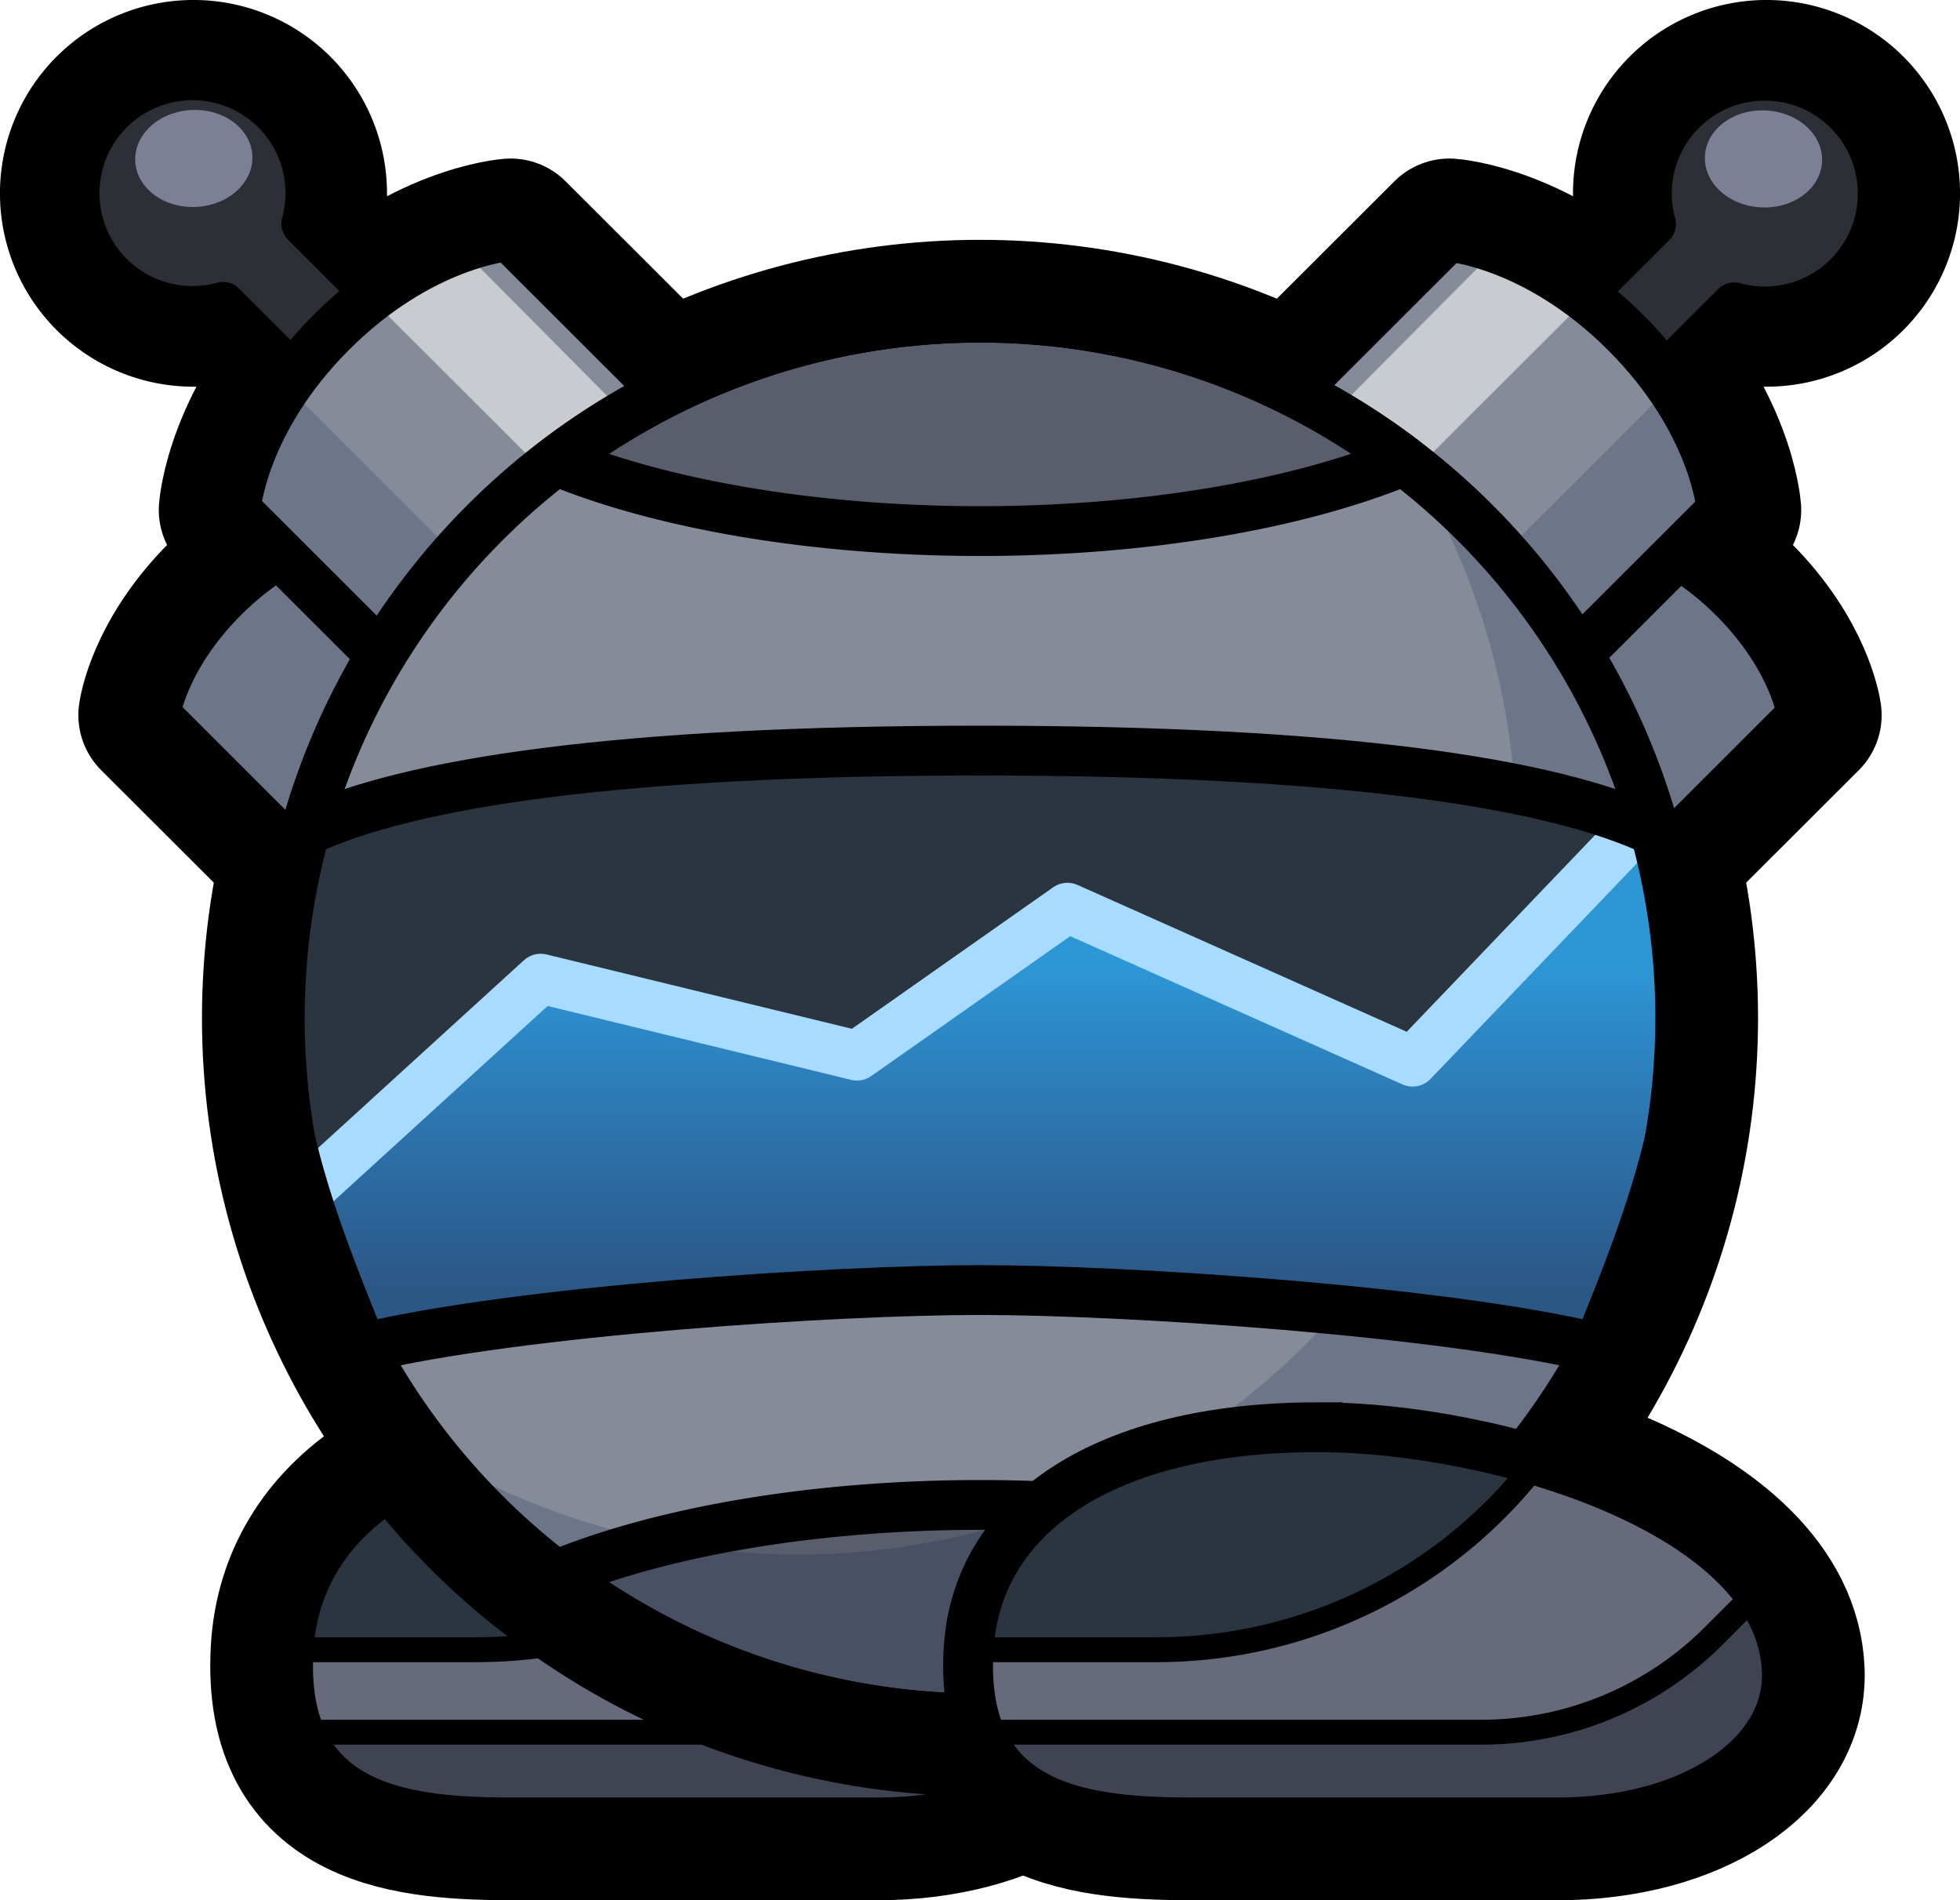 <?xml version="1.0" encoding="UTF-8" standalone="no"?>
<!-- Created with Inkscape (http://www.inkscape.org/) -->

<svg
   width="166.631mm"
   height="161.521mm"
   viewBox="0 0 166.631 161.521"
   version="1.1"
   id="svg5"
   xml:space="preserve"
   xmlns:xlink="http://www.w3.org/1999/xlink"
   xmlns="http://www.w3.org/2000/svg"
   xmlns:svg="http://www.w3.org/2000/svg"><defs
     id="defs2"><linearGradient
       id="linearGradient1176"><stop
         style="stop-color:#2d97d5;stop-opacity:1;"
         offset="0"
         id="stop1172" /><stop
         style="stop-color:#2d7ed5;stop-opacity:0.467;"
         offset="1"
         id="stop1174" /></linearGradient><linearGradient
       xlink:href="#linearGradient1176"
       id="linearGradient8510"
       gradientUnits="userSpaceOnUse"
       x1="413.509"
       y1="165.34"
       x2="413.509"
       y2="192.617" /></defs><g
     id="layer6"
     transform="translate(-105.83,-771.033)"><path
       id="path8602"
       d="m 217.875,892.345 c 15.123,0 39.339,7.142 39.864,20.722 0.284,7.342 -8.193,12.872 -19.503,12.872 h -30.646 c -8.922,0 -20.229,-0.686 -19.417,-14.688 0.667,-11.501 11.569,-18.907 29.702,-18.907 z"
       style="font-variation-settings:normal;display:inline;fill:#000000;fill-opacity:1;stroke:#000000;stroke-width:13.229;stroke-linecap:round;stroke-linejoin:miter;stroke-miterlimit:4;stroke-dasharray:none;stroke-dashoffset:0;stroke-opacity:1;paint-order:normal;stop-color:#000000" /><path
       id="path8674"
       d="m 160.063,892.345 c 15.123,0 39.339,7.142 39.864,20.722 0.284,7.342 -8.193,12.872 -19.503,12.872 h -30.646 c -8.922,0 -20.229,-0.686 -19.417,-14.688 0.667,-11.501 11.569,-18.907 29.702,-18.907 z"
       style="font-variation-settings:normal;display:inline;fill:#000000;fill-opacity:1;stroke:#000000;stroke-width:13.229;stroke-linecap:round;stroke-linejoin:miter;stroke-miterlimit:4;stroke-dasharray:none;stroke-dashoffset:0;stroke-opacity:1;paint-order:normal;stop-color:#000000" /><g
       id="g739"
       transform="translate(-504.788,443.136)"><path
         id="path730"
         d="m 664.851,449.209 c 15.123,0 39.339,7.142 39.864,20.722 0.284,7.342 -8.193,12.872 -19.503,12.872 h -30.646 c -8.922,0 -20.229,-0.686 -19.417,-14.688 0.667,-11.501 11.569,-18.907 29.702,-18.907 z"
         style="font-variation-settings:normal;display:inline;fill:#666a7a;fill-opacity:1;stroke:none;stroke-width:5.391;stroke-linecap:round;stroke-linejoin:miter;stroke-miterlimit:4;stroke-dasharray:none;stroke-dashoffset:0;stroke-opacity:1;paint-order:normal;stop-color:#000000" /><path
         id="path733"
         style="fill:#404352;fill-opacity:1;stroke:#000000;stroke-width:2.117;stroke-linecap:butt;stroke-linejoin:miter;stroke-dasharray:none;stroke-opacity:1"
         d="m 702.275,463.17 -3.789,3.789 a 27.9,27.9 157.5 0 1 -19.728,8.172 H 636.043 c 2.81,7.237 11.422,7.672 18.523,7.672 h 30.646 c 3.293,0 6.345,-0.471 9.011,-1.317 1.6e-4,-5e-5 3.6e-4,5e-5 5.2e-4,0 1.6e-4,-5e-5 3.6e-4,5e-5 5.2e-4,0 0.27,-0.086 0.537,-0.175 0.799,-0.269 0.124,-0.044 0.247,-0.089 0.369,-0.135 0.007,-0.003 0.014,-0.005 0.021,-0.008 0.01,-0.004 0.02,-0.008 0.03,-0.012 0.248,-0.094 0.492,-0.19 0.731,-0.291 0.125,-0.052 0.249,-0.105 0.372,-0.16 0.22,-0.097 0.436,-0.197 0.648,-0.3 0.042,-0.02 0.083,-0.04 0.125,-0.06 0.1,-0.049 0.199,-0.098 0.298,-0.149 9e-4,-4.6e-4 0.002,-10e-4 0.003,-0.002 0.116,-0.059 0.231,-0.12 0.344,-0.181 0.078,-0.042 0.154,-0.084 0.231,-0.127 0.077,-0.043 0.152,-0.086 0.228,-0.129 0.069,-0.04 0.139,-0.079 0.207,-0.12 0.004,-0.003 0.009,-0.005 0.013,-0.008 0.119,-0.071 0.237,-0.143 0.353,-0.216 0.064,-0.04 0.126,-0.08 0.189,-0.12 0.09,-0.058 0.179,-0.117 0.268,-0.177 0.063,-0.042 0.125,-0.084 0.187,-0.127 0.107,-0.074 0.213,-0.15 0.317,-0.226 0.049,-0.036 0.098,-0.071 0.146,-0.107 0.117,-0.087 0.233,-0.176 0.346,-0.266 6.8e-4,-5.4e-4 0.001,-10e-4 0.002,-0.002 0.038,-0.03 0.075,-0.061 0.112,-0.091 0.097,-0.079 0.193,-0.158 0.287,-0.238 0.031,-0.027 0.063,-0.053 0.093,-0.08 0.119,-0.103 0.235,-0.207 0.348,-0.313 0.025,-0.023 0.049,-0.046 0.074,-0.07 0.106,-0.1 0.211,-0.201 0.313,-0.304 0.013,-0.014 0.027,-0.027 0.041,-0.041 0.113,-0.115 0.223,-0.232 0.33,-0.349 0.019,-0.021 0.038,-0.042 0.057,-0.063 0.107,-0.119 0.212,-0.24 0.314,-0.362 2.4e-4,-2.9e-4 2.7e-4,-7.4e-4 5.1e-4,-0.001 0.106,-0.128 0.208,-0.258 0.307,-0.389 0.009,-0.012 0.018,-0.024 0.027,-0.036 0.1,-0.132 0.196,-0.266 0.288,-0.401 0.096,-0.141 0.189,-0.283 0.277,-0.427 0.969,-1.575 1.467,-3.328 1.394,-5.2 -0.095,-2.468 -0.976,-4.722 -2.44,-6.76 z" /><path
         id="path735"
         style="fill:#2a353f;fill-opacity:1;stroke:#000000;stroke-width:2.117;stroke-linecap:butt;stroke-linejoin:miter;stroke-dasharray:none;stroke-opacity:1"
         d="m 664.851,449.209 c -18.133,0 -29.035,7.406 -29.702,18.907 -7e-5,0.001 7e-5,0.002 0,0.004 h 16.007 a 40.786,40.786 0 0 0 32.417,-16.053 c -6.384,-1.893 -13.166,-2.858 -18.722,-2.858 z" /><path
         id="path737"
         d="m 664.851,449.209 c 15.123,0 39.339,7.142 39.864,20.722 0.284,7.342 -8.193,12.872 -19.503,12.872 h -30.646 c -8.922,0 -20.229,-0.686 -19.417,-14.688 0.667,-11.501 11.569,-18.907 29.702,-18.907 z"
         style="font-variation-settings:normal;display:inline;fill:none;fill-opacity:1;stroke:#000000;stroke-width:4.233;stroke-linecap:round;stroke-linejoin:miter;stroke-miterlimit:4;stroke-dasharray:none;stroke-dashoffset:0;stroke-opacity:1;paint-order:normal;stop-color:#000000" /></g><g
       id="g8672"
       transform="translate(-427.298,688.071)"><g
         id="g8600"
         transform="translate(202.935)"><circle
           style="fill:#000000;fill-opacity:1;stroke:#000000;stroke-width:13.229;stroke-linecap:square;stroke-linejoin:miter;stroke-miterlimit:4;stroke-dasharray:none;stroke-dashoffset:0;stroke-opacity:1;paint-order:normal"
           id="circle2613"
           cx="413.509"
           cy="-169.493"
           r="59.531"
           transform="scale(1,-1)" /><path
           id="rect7615"
           style="fill:#000000;fill-opacity:1;stroke:#000000;stroke-width:13.229;stroke-linecap:round;stroke-linejoin:round;stroke-miterlimit:6;stroke-dasharray:none;stroke-opacity:1;paint-order:normal;stop-color:#000000"
           d="m 487.331,92.45 a 9.839,9.822 0 0 0 -4.35,-2.524 l -0.003,-0.003 -0.002,0.002 a 9.839,9.822 0 0 0 -9.559,2.525 9.839,9.822 0 0 0 -2.529,9.543 l -22.11,22.074 6.884,6.873 22.11,-22.074 a 9.839,9.822 0 0 0 9.559,-2.525 9.839,9.822 0 0 0 2.531,-9.545 l 3.4e-4,-3.39e-4 -3.4e-4,-3.39e-4 a 9.839,9.822 0 0 0 -2.53,-4.346 z" /><path
           id="path7559"
           style="fill:#000000;fill-opacity:1;stroke:#000000;stroke-width:13.229;stroke-linecap:round;stroke-linejoin:round;stroke-miterlimit:6;stroke-dasharray:none;stop-color:#000000"
           d="m 467.713,127.937 c 0,0 4.813,0.614 10.017,5.809 5.204,5.195 5.818,10 5.818,10 l -18.969,18.938 -15.835,-15.809 z" /><path
           id="rect7556"
           style="fill:#000000;fill-opacity:1;stroke:#000000;stroke-width:13.229;stroke-linecap:round;stroke-linejoin:round;stroke-miterlimit:6;stroke-dasharray:none;stop-color:#000000"
           d="m 453.414,103.052 c 0,0 7.474,0.511 15.129,8.154 7.656,7.643 8.167,15.105 8.167,15.105 l -18.969,18.938 -23.297,-23.259 z" /><path
           id="path8341"
           style="fill:#000000;fill-opacity:1;stroke:#000000;stroke-width:13.229;stroke-linecap:round;stroke-linejoin:round;stroke-miterlimit:6;stroke-dasharray:none;stroke-opacity:1;paint-order:normal;stop-color:#000000"
           d="m 339.686,92.45 a 9.839,9.822 0 0 1 4.35,-2.524 l 0.003,-0.003 0.002,0.002 a 9.839,9.822 0 0 1 9.559,2.525 9.839,9.822 0 0 1 2.529,9.543 l 22.11,22.074 -6.884,6.873 -22.11,-22.074 a 9.839,9.822 0 0 1 -9.559,-2.525 9.839,9.822 0 0 1 -2.531,-9.545 l -3.4e-4,-3.39e-4 3.4e-4,-3.39e-4 a 9.839,9.822 0 0 1 2.53,-4.346 z" /><path
           id="path8349"
           style="fill:#000000;fill-opacity:1;stroke:#000000;stroke-width:13.229;stroke-linecap:round;stroke-linejoin:round;stroke-miterlimit:6;stroke-dasharray:none;stop-color:#000000"
           d="m 359.304,127.937 c 0,0 -4.813,0.614 -10.017,5.809 -5.204,5.195 -5.818,10 -5.818,10 l 18.969,18.938 15.835,-15.809 z" /><path
           id="path8359"
           style="fill:#000000;fill-opacity:1;stroke:#000000;stroke-width:13.229;stroke-linecap:round;stroke-linejoin:round;stroke-miterlimit:6;stroke-dasharray:none;stop-color:#000000"
           d="m 373.603,103.052 c 0,0 -7.474,0.511 -15.129,8.154 -7.656,7.643 -8.167,15.105 -8.167,15.105 l 18.969,18.938 23.297,-23.259 z" /></g><g
         id="g8508"
         transform="translate(202.935)"><g
           id="g8478"
           transform="matrix(0.923,0,0,0.922,32.737,8.896)"
           style="stroke-width:1.084"><g
             id="g8436"
             transform="rotate(45,402.744,335.446)"
             style="stroke-width:1.084"><path
               id="path8430"
               style="opacity:1;fill:#2d2f37;fill-opacity:1;stroke:none;stroke-width:4.171;stroke-linecap:round;stroke-linejoin:round;stroke-miterlimit:6;stroke-dasharray:none;stroke-opacity:1;paint-order:normal;stop-color:#000000"
               d="m 293.008,98.978 a 10.656,10.656 0 0 0 -5.267,1.396 h -0.005 v 0.003 a 10.656,10.656 0 0 0 -5.384,9.258 10.656,10.656 0 0 0 5.384,9.257 v 33.866 h 10.545 v -33.866 a 10.656,10.656 0 0 0 5.384,-9.257 10.656,10.656 0 0 0 -5.384,-9.26 v -5.2e-4 h -5.2e-4 a 10.656,10.656 0 0 0 -5.272,-1.396 z" /><path
               id="path8432"
               style="opacity:1;fill:none;fill-opacity:1;stroke:#000000;stroke-width:4.171;stroke-linecap:round;stroke-linejoin:round;stroke-miterlimit:6;stroke-dasharray:none;stroke-opacity:1;paint-order:normal;stop-color:#000000"
               d="m 293.008,98.978 a 10.656,10.656 0 0 0 -5.267,1.396 h -0.005 v 0.003 a 10.656,10.656 0 0 0 -5.384,9.258 10.656,10.656 0 0 0 5.384,9.257 v 33.866 h 10.545 v -33.866 a 10.656,10.656 0 0 0 5.384,-9.257 10.656,10.656 0 0 0 -5.384,-9.26 v -5.2e-4 h -5.2e-4 a 10.656,10.656 0 0 0 -5.272,-1.396 z" /><ellipse
               style="opacity:1;fill:#7d8094;fill-opacity:1;stroke:none;stroke-width:0.358;stroke-linecap:round;stroke-linejoin:round;stroke-miterlimit:6;stroke-dasharray:none;stroke-opacity:1;paint-order:normal;stop-color:#000000"
               id="ellipse8434"
               cx="310.888"
               cy="109.318"
               rx="4.916"
               ry="5.002"
               transform="matrix(1,0,-0.185,0.983,0,0)" /></g><g
             id="g8442"
             transform="rotate(45,402.744,335.446)"
             style="stroke-width:1.084"><path
               id="path8438"
               style="opacity:1;fill:#6d7588;fill-opacity:1;stroke:none;stroke-width:4.589;stroke-linecap:round;stroke-linejoin:round;stroke-miterlimit:6;stroke-dasharray:none;stop-color:#000000"
               d="m 305.207,141.224 c 0,0 4.157,-3.215 12.127,-3.215 7.971,0 12.127,3.215 12.127,3.215 v 29.055 h -24.255 z" /><path
               id="path8440"
               style="opacity:1;fill:none;stroke:#000000;stroke-width:4.589;stroke-linecap:round;stroke-linejoin:round;stroke-miterlimit:6;stroke-dasharray:none;stop-color:#000000"
               d="m 305.207,141.224 c 0,0 4.157,-3.215 12.127,-3.215 7.971,0 12.127,3.215 12.127,3.215 v 29.055 h -24.255 z" /></g><g
             id="g8452"
             transform="rotate(45,402.744,335.446)"
             style="stroke-width:1.084"><path
               id="path8444"
               style="opacity:1;fill:#858b98;fill-opacity:1;stroke:none;stroke-width:4.589;stroke-linecap:round;stroke-linejoin:round;stroke-miterlimit:6;stroke-dasharray:none;stop-color:#000000"
               d="m 275.167,133.085 c 0,0 6.115,-5.332 17.842,-5.332 11.726,0 17.842,5.332 17.842,5.332 v 29.055 h -35.683 z" /><path
               style="fill:#c8cbd0;fill-opacity:1;stroke:none;stroke-width:0.287;stroke-linecap:butt;stroke-linejoin:miter;stroke-dasharray:none;stroke-opacity:1"
               d="m 279.146,130.669 0.122,31.472 h 8.996 v -34.084 z"
               id="path8446" /><path
               style="fill:#6d7588;fill-opacity:1;stroke:none;stroke-width:0.287;stroke-linecap:butt;stroke-linejoin:miter;stroke-dasharray:none;stroke-opacity:1"
               d="m 299.455,128.324 v 33.817 h 11.395 v -29.055 z"
               id="path8448" /><path
               id="path8450"
               style="opacity:1;fill:none;stroke:#000000;stroke-width:4.589;stroke-linecap:round;stroke-linejoin:round;stroke-miterlimit:6;stroke-dasharray:none;stop-color:#000000"
               d="m 275.167,133.085 c 0,0 6.115,-5.332 17.842,-5.332 11.726,0 17.842,5.332 17.842,5.332 v 29.055 h -35.683 z" /></g><g
             id="g8460"
             transform="matrix(-0.707,0.707,0.707,0.707,469.648,-186.533)"
             style="stroke-width:1.084"><path
               id="path8454"
               style="opacity:1;fill:#2d2f37;fill-opacity:1;stroke:none;stroke-width:4.171;stroke-linecap:round;stroke-linejoin:round;stroke-miterlimit:6;stroke-dasharray:none;stroke-opacity:1;paint-order:normal;stop-color:#000000"
               d="m 293.008,98.978 a 10.656,10.656 0 0 0 -5.267,1.396 h -0.005 v 0.003 a 10.656,10.656 0 0 0 -5.384,9.258 10.656,10.656 0 0 0 5.384,9.257 v 33.866 h 10.545 v -33.866 a 10.656,10.656 0 0 0 5.384,-9.257 10.656,10.656 0 0 0 -5.384,-9.26 v -5.2e-4 h -5.2e-4 a 10.656,10.656 0 0 0 -5.272,-1.396 z" /><path
               id="path8456"
               style="opacity:1;fill:none;fill-opacity:1;stroke:#000000;stroke-width:4.171;stroke-linecap:round;stroke-linejoin:round;stroke-miterlimit:6;stroke-dasharray:none;stroke-opacity:1;paint-order:normal;stop-color:#000000"
               d="m 293.008,98.978 a 10.656,10.656 0 0 0 -5.267,1.396 h -0.005 v 0.003 a 10.656,10.656 0 0 0 -5.384,9.258 10.656,10.656 0 0 0 5.384,9.257 v 33.866 h 10.545 v -33.866 a 10.656,10.656 0 0 0 5.384,-9.257 10.656,10.656 0 0 0 -5.384,-9.26 v -5.2e-4 h -5.2e-4 a 10.656,10.656 0 0 0 -5.272,-1.396 z" /><ellipse
               style="opacity:1;fill:#7d8094;fill-opacity:1;stroke:none;stroke-width:0.358;stroke-linecap:round;stroke-linejoin:round;stroke-miterlimit:6;stroke-dasharray:none;stroke-opacity:1;paint-order:normal;stop-color:#000000"
               id="ellipse8458"
               cx="310.888"
               cy="109.318"
               rx="4.916"
               ry="5.002"
               transform="matrix(1,0,-0.185,0.983,0,0)" /></g><g
             id="g8466"
             transform="matrix(-0.707,0.707,0.707,0.707,469.648,-186.533)"
             style="stroke-width:1.084"><path
               id="path8462"
               style="opacity:1;fill:#6d7588;fill-opacity:1;stroke:none;stroke-width:4.589;stroke-linecap:round;stroke-linejoin:round;stroke-miterlimit:6;stroke-dasharray:none;stop-color:#000000"
               d="m 305.207,141.224 c 0,0 4.157,-3.215 12.127,-3.215 7.971,0 12.127,3.215 12.127,3.215 v 29.055 h -24.255 z" /><path
               id="path8464"
               style="opacity:1;fill:none;stroke:#000000;stroke-width:4.589;stroke-linecap:round;stroke-linejoin:round;stroke-miterlimit:6;stroke-dasharray:none;stop-color:#000000"
               d="m 305.207,141.224 c 0,0 4.157,-3.215 12.127,-3.215 7.971,0 12.127,3.215 12.127,3.215 v 29.055 h -24.255 z" /></g><g
             id="g8476"
             transform="matrix(-0.707,0.707,0.707,0.707,469.648,-186.533)"
             style="stroke-width:1.084"><path
               id="path8468"
               style="opacity:1;fill:#858b98;fill-opacity:1;stroke:none;stroke-width:4.589;stroke-linecap:round;stroke-linejoin:round;stroke-miterlimit:6;stroke-dasharray:none;stop-color:#000000"
               d="m 275.167,133.085 c 0,0 6.115,-5.332 17.842,-5.332 11.726,0 17.842,5.332 17.842,5.332 v 29.055 h -35.683 z" /><path
               style="fill:#c8cbd0;fill-opacity:1;stroke:none;stroke-width:0.287;stroke-linecap:butt;stroke-linejoin:miter;stroke-dasharray:none;stroke-opacity:1"
               d="m 279.146,130.669 0.122,31.472 h 8.996 v -34.084 z"
               id="path8470" /><path
               style="fill:#6d7588;fill-opacity:1;stroke:none;stroke-width:0.287;stroke-linecap:butt;stroke-linejoin:miter;stroke-dasharray:none;stroke-opacity:1"
               d="m 299.455,128.324 v 33.817 h 11.395 v -29.055 z"
               id="path8472" /><path
               id="path8474"
               style="opacity:1;fill:none;stroke:#000000;stroke-width:4.589;stroke-linecap:round;stroke-linejoin:round;stroke-miterlimit:6;stroke-dasharray:none;stop-color:#000000"
               d="m 275.167,133.085 c 0,0 6.115,-5.332 17.842,-5.332 11.726,0 17.842,5.332 17.842,5.332 v 29.055 h -35.683 z" /></g></g><g
           id="g8506"><circle
             transform="scale(1,-1)"
             r="59.531"
             cy="-169.493"
             cx="413.508"
             id="circle8480"
             style="fill:#858b98;fill-opacity:1;stroke:none;stroke-width:3.81;stroke-linecap:square;stroke-linejoin:miter;stroke-miterlimit:4;stroke-dasharray:none;stroke-dashoffset:0;stroke-opacity:1;paint-order:normal" /><path
             id="path8482"
             style="fill:#5a5e6c;fill-opacity:1;stroke:none;stroke-width:4.233;stroke-linecap:round;stroke-linejoin:bevel;stroke-miterlimit:6;stroke-dasharray:none;stroke-opacity:1;paint-order:normal;stop-color:#000000"
             d="m 413.508,229.024 a 59.531,59.531 0 0 1 -36.022,-12.179 48.633,18.143 0 0 1 36.022,-5.964 48.633,18.143 0 0 1 36.055,5.977 59.531,59.531 0 0 1 -36.055,12.166 z" /><path
             id="path8484"
             d="m 450.538,122.955 a 61.075,61.075 0 0 1 8.574,31.068 61.075,61.075 0 0 1 -61.073,61.073 61.075,61.075 0 0 1 -31.2,-8.649 59.531,59.531 0 0 0 46.67,22.576 59.531,59.531 0 0 0 59.531,-59.531 59.531,59.531 0 0 0 -22.502,-46.538 z"
             style="fill:#00163d;fill-opacity:0.18;stroke:none;stroke-width:3.81;stroke-linecap:square;stroke-linejoin:miter;stroke-miterlimit:4;stroke-dasharray:none;stroke-dashoffset:0;stroke-opacity:1;paint-order:normal" /><path
             id="path8486"
             style="fill:#2a353f;fill-opacity:1;stroke:none;stroke-width:2.117;stroke-linecap:butt;stroke-linejoin:miter;stroke-dasharray:none;stroke-opacity:1"
             d="m 413.509,146.761 c -30.732,0 -48.565,2.727 -57.375,6.854 -5.866,16.648 -0.941,29.727 4.873,43.94 13.217,-3.195 40.175,-4.939 52.502,-4.939 12.328,0 39.284,1.744 52.502,4.939 5.813,-14.213 10.739,-27.292 4.873,-43.94 -8.81,-4.127 -26.642,-6.854 -57.375,-6.854 z" /><path
             id="path8488"
             style="fill:url(#linearGradient8510);fill-opacity:1;stroke:none;stroke-width:2.117;stroke-linecap:butt;stroke-linejoin:miter;stroke-dasharray:none;stroke-opacity:1"
             d="m 469.647,153.073 -19.361,20.129 -29.344,-13.087 -17.893,12.576 -26.89,-6.544 -20.04,18.272 c 1.341,4.364 3.071,8.695 4.888,13.136 13.217,-3.195 40.175,-4.939 52.502,-4.939 12.328,0 39.284,1.744 52.502,4.939 5.813,-14.213 10.739,-27.292 4.873,-43.94 -0.392,-0.184 -0.809,-0.364 -1.237,-0.542 z" /><path
             style="fill:none;stroke:#a7dbff;stroke-width:4.233;stroke-linecap:butt;stroke-linejoin:round;stroke-dasharray:none;stroke-opacity:1"
             d="m 356.119,184.419 20.04,-18.272 26.89,6.544 17.893,-12.576 29.344,13.087 19.299,-20.159"
             id="path8490" /><path
             id="path8492"
             style="fill:#5a5e6c;fill-opacity:1;stroke:none;stroke-width:4.233;stroke-linecap:round;stroke-linejoin:bevel;stroke-miterlimit:6;stroke-dasharray:none;stroke-opacity:1;paint-order:normal;stop-color:#000000"
             d="m 413.509,109.961 a 59.531,59.531 0 0 0 -36.022,12.179 48.633,18.143 0 0 0 36.022,5.964 48.633,18.143 0 0 0 36.055,-5.977 59.531,59.531 0 0 0 -36.055,-12.166 z" /><g
             id="g8504"><path
               id="path8494"
               style="fill:none;stroke:#000000;stroke-width:4.233;stroke-linecap:butt;stroke-linejoin:miter;stroke-dasharray:none;stroke-opacity:1"
               d="m 413.509,146.761 c -30.732,0 -48.565,2.727 -57.375,6.854 -5.866,16.648 -0.941,29.727 4.873,43.94 13.217,-3.195 40.175,-4.939 52.502,-4.939 12.328,0 39.284,1.744 52.502,4.939 5.813,-14.213 10.739,-27.292 4.873,-43.94 -8.81,-4.127 -26.642,-6.854 -57.375,-6.854 z" /><circle
               style="fill:none;fill-opacity:1;stroke:#000000;stroke-width:4.233;stroke-linecap:square;stroke-linejoin:miter;stroke-miterlimit:4;stroke-dasharray:none;stroke-dashoffset:0;stroke-opacity:1;paint-order:normal"
               id="circle8496"
               cx="413.508"
               cy="-169.493"
               r="59.531"
               transform="scale(1,-1)" /><path
               id="path8500"
               style="fill:none;fill-opacity:1;stroke:#000000;stroke-width:4.233;stroke-linecap:round;stroke-linejoin:bevel;stroke-miterlimit:6;stroke-dasharray:none;stroke-opacity:1;paint-order:normal;stop-color:#000000"
               d="m 413.508,229.024 a 59.531,59.531 0 0 1 -36.022,-12.179 48.633,18.143 0 0 1 36.022,-5.964 48.633,18.143 0 0 1 36.055,5.977 59.531,59.531 0 0 1 -36.055,12.166 z" /><path
               id="path8502"
               style="fill:none;fill-opacity:1;stroke:#000000;stroke-width:4.233;stroke-linecap:round;stroke-linejoin:bevel;stroke-miterlimit:6;stroke-dasharray:none;stroke-opacity:1;paint-order:normal;stop-color:#000000"
               d="m 413.509,109.961 a 59.531,59.531 0 0 0 -36.022,12.179 48.633,18.143 0 0 0 36.022,5.964 48.633,18.143 0 0 0 36.055,-5.977 59.531,59.531 0 0 0 -36.055,-12.166 z" /></g></g></g></g><g
       id="g644"
       transform="translate(-446.976,443.136)"><path
         id="path1710"
         d="m 664.851,449.209 c 15.123,0 39.339,7.142 39.864,20.722 0.284,7.342 -8.193,12.872 -19.503,12.872 h -30.646 c -8.922,0 -20.229,-0.686 -19.417,-14.688 0.667,-11.501 11.569,-18.907 29.702,-18.907 z"
         style="font-variation-settings:normal;display:inline;fill:#666a7a;fill-opacity:1;stroke:none;stroke-width:5.391;stroke-linecap:round;stroke-linejoin:miter;stroke-miterlimit:4;stroke-dasharray:none;stroke-dashoffset:0;stroke-opacity:1;paint-order:normal;stop-color:#000000" /><path
         id="path1714"
         style="fill:#404352;fill-opacity:1;stroke:#000000;stroke-width:2.117;stroke-linecap:butt;stroke-linejoin:miter;stroke-dasharray:none;stroke-opacity:1"
         d="m 702.275,463.17 -3.789,3.789 a 27.9,27.9 157.5 0 1 -19.728,8.172 H 636.043 c 2.81,7.237 11.422,7.672 18.523,7.672 h 30.646 c 3.293,0 6.345,-0.471 9.011,-1.317 1.6e-4,-5e-5 3.6e-4,5e-5 5.2e-4,0 1.6e-4,-5e-5 3.6e-4,5e-5 5.2e-4,0 0.27,-0.086 0.537,-0.175 0.799,-0.269 0.124,-0.044 0.247,-0.089 0.369,-0.135 0.007,-0.003 0.014,-0.005 0.021,-0.008 0.01,-0.004 0.02,-0.008 0.03,-0.012 0.248,-0.094 0.492,-0.19 0.731,-0.291 0.125,-0.052 0.249,-0.105 0.372,-0.16 0.22,-0.097 0.436,-0.197 0.648,-0.3 0.042,-0.02 0.083,-0.04 0.125,-0.06 0.1,-0.049 0.199,-0.098 0.298,-0.149 9e-4,-4.6e-4 0.002,-10e-4 0.003,-0.002 0.116,-0.059 0.231,-0.12 0.344,-0.181 0.078,-0.042 0.154,-0.084 0.231,-0.127 0.077,-0.043 0.152,-0.086 0.228,-0.129 0.069,-0.04 0.139,-0.079 0.207,-0.12 0.004,-0.003 0.009,-0.005 0.013,-0.008 0.119,-0.071 0.237,-0.143 0.353,-0.216 0.064,-0.04 0.126,-0.08 0.189,-0.12 0.09,-0.058 0.179,-0.117 0.268,-0.177 0.063,-0.042 0.125,-0.084 0.187,-0.127 0.107,-0.074 0.213,-0.15 0.317,-0.226 0.049,-0.036 0.098,-0.071 0.146,-0.107 0.117,-0.087 0.233,-0.176 0.346,-0.266 6.8e-4,-5.4e-4 0.001,-10e-4 0.002,-0.002 0.038,-0.03 0.075,-0.061 0.112,-0.091 0.097,-0.079 0.193,-0.158 0.287,-0.238 0.031,-0.027 0.063,-0.053 0.093,-0.08 0.119,-0.103 0.235,-0.207 0.348,-0.313 0.025,-0.023 0.049,-0.046 0.074,-0.07 0.106,-0.1 0.211,-0.201 0.313,-0.304 0.013,-0.014 0.027,-0.027 0.041,-0.041 0.113,-0.115 0.223,-0.232 0.33,-0.349 0.019,-0.021 0.038,-0.042 0.057,-0.063 0.107,-0.119 0.212,-0.24 0.314,-0.362 2.4e-4,-2.9e-4 2.7e-4,-7.4e-4 5.1e-4,-0.001 0.106,-0.128 0.208,-0.258 0.307,-0.389 0.009,-0.012 0.018,-0.024 0.027,-0.036 0.1,-0.132 0.196,-0.266 0.288,-0.401 0.096,-0.141 0.189,-0.283 0.277,-0.427 0.969,-1.575 1.467,-3.328 1.394,-5.2 -0.095,-2.468 -0.976,-4.722 -2.44,-6.76 z" /><path
         id="path2454"
         style="fill:#2a353f;fill-opacity:1;stroke:#000000;stroke-width:2.117;stroke-linecap:butt;stroke-linejoin:miter;stroke-dasharray:none;stroke-opacity:1"
         d="m 664.851,449.209 c -18.133,0 -29.035,7.406 -29.702,18.907 -7e-5,0.001 7e-5,0.002 0,0.004 h 16.007 a 40.786,40.786 0 0 0 32.417,-16.053 c -6.384,-1.893 -13.166,-2.858 -18.722,-2.858 z" /><path
         id="path1716"
         d="m 664.851,449.209 c 15.123,0 39.339,7.142 39.864,20.722 0.284,7.342 -8.193,12.872 -19.503,12.872 h -30.646 c -8.922,0 -20.229,-0.686 -19.417,-14.688 0.667,-11.501 11.569,-18.907 29.702,-18.907 z"
         style="font-variation-settings:normal;display:inline;fill:none;fill-opacity:1;stroke:#000000;stroke-width:4.233;stroke-linecap:round;stroke-linejoin:miter;stroke-miterlimit:4;stroke-dasharray:none;stroke-dashoffset:0;stroke-opacity:1;paint-order:normal;stop-color:#000000" /></g></g></svg>
